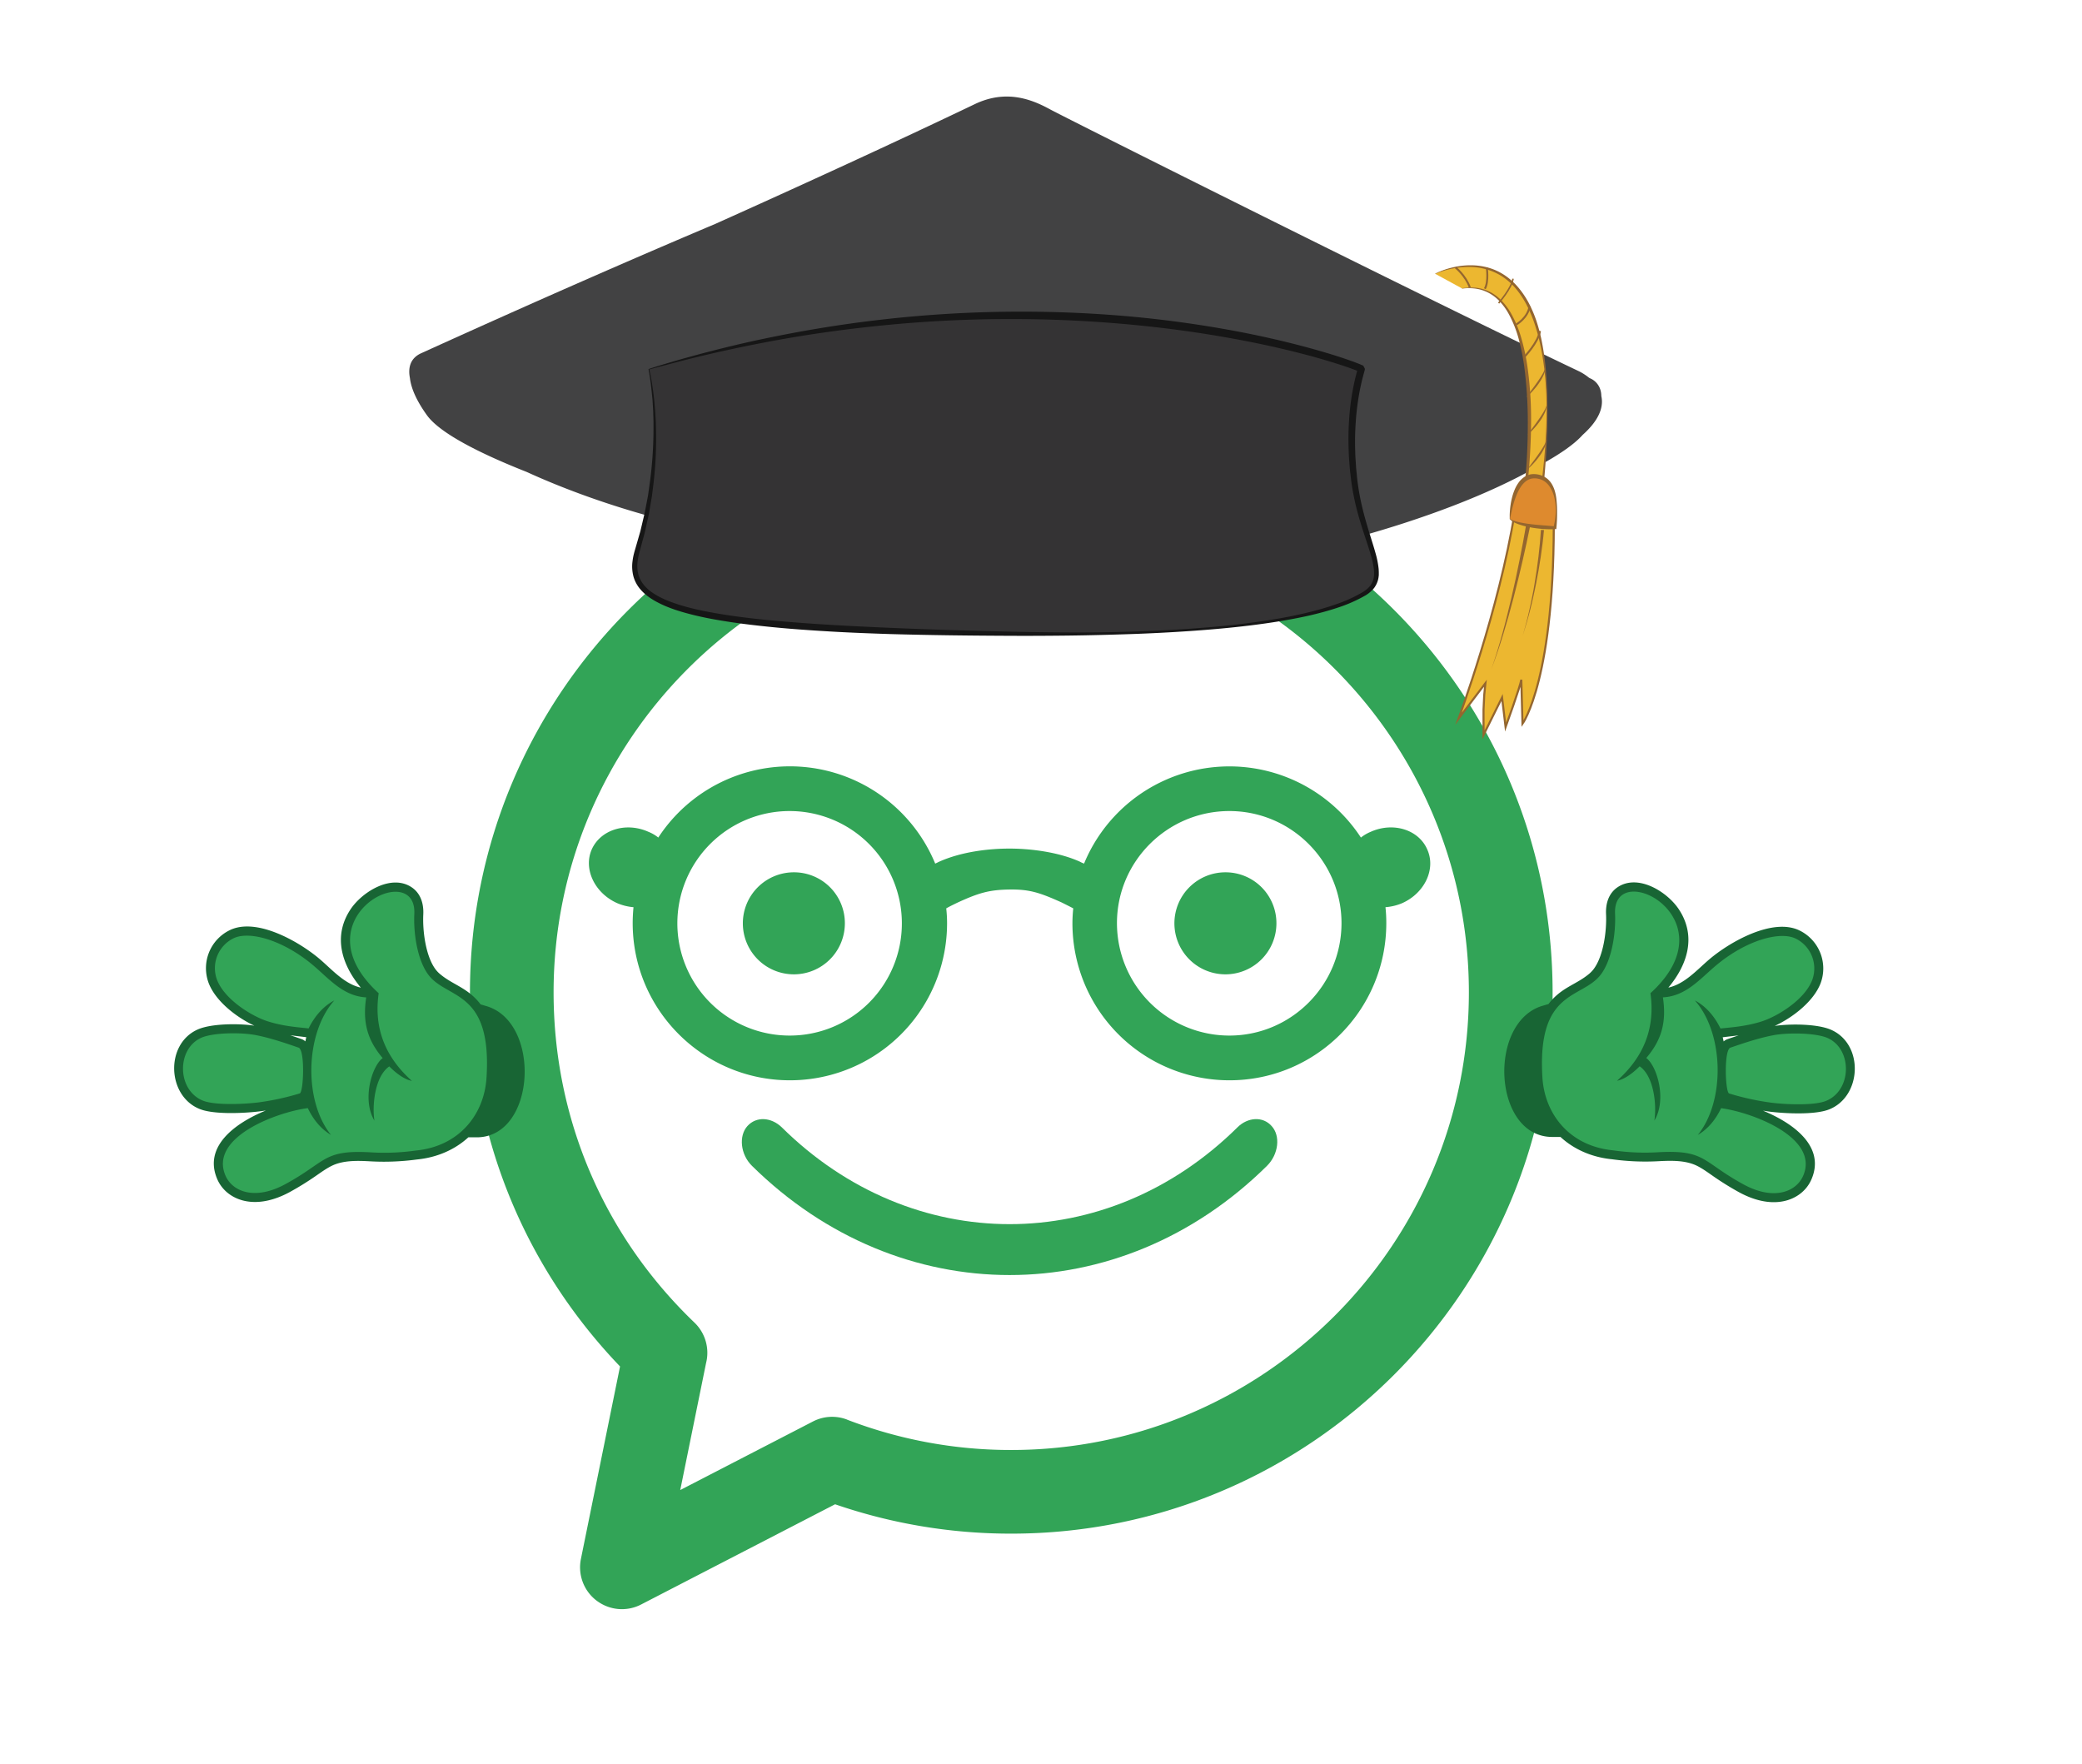 <svg id="Layer_1" data-name="Layer 1" xmlns="http://www.w3.org/2000/svg" viewBox="0 0 2000 1694.14"><defs><style>.cls-1,.cls-3{fill:#32a457;}.cls-2{fill:#186534;}.cls-2,.cls-3{fill-rule:evenodd;}.cls-4{fill:#424243;}.cls-5{fill:#343334;}.cls-6{fill:#161616;}.cls-7,.cls-9{fill:#ecb730;}.cls-8{fill:#94662f;}.cls-11,.cls-12,.cls-9{stroke:#94662f;stroke-miterlimit:10;}.cls-9{stroke-width:1.98px;}.cls-10{fill:#de8a2e;}.cls-11,.cls-12{fill:none;}.cls-11{stroke-width:1.9px;}.cls-12{stroke-width:1.47px;}</style></defs><title>Mesa de trabajo 23</title><path class="cls-1" d="M762.44,837.89a49,49,0,1,0,49.15,48.84A48.84,48.84,0,0,0,762.44,837.89Z"/><path class="cls-1" d="M1177,837.89a49,49,0,1,0,49.15,48.84A48.85,48.85,0,0,0,1177,837.89Z"/><path class="cls-1" d="M1217.05,1119.88c-141.53,139.81-352.84,139.81-494.66,0-11.3-11.14-12.82-28.88-4.47-38.2,8.66-9.63,22.89-8.52,32.9,1,125.47,124.23,312.63,124.23,438.08,0,9.76-9.55,24.25-10.66,32.7-1C1230.17,1091,1228.34,1108.74,1217.05,1119.88Z"/><path class="cls-1" d="M1371.07,816c-8.14-19-32.63-26.77-54.38-17a39.58,39.58,0,0,0-9.38,5.51,151,151,0,0,0-265.94,25,26.65,26.65,0,0,1-3.9-1.78c-20.85-9.43-48.05-12.64-67.76-12.64-20.57,0-46.66,3.21-67.59,12.64-1.63.76-2.62,1.35-3.76,1.78a151,151,0,0,0-266-25,36.67,36.67,0,0,0-9.44-5.51c-21.69-9.73-46.08-2-54.52,17-8.13,18.71,2.76,41.8,24.48,51.52a50.68,50.68,0,0,0,15.66,3.88c-.47,5-.77,10.16-.77,15.27,0,83.43,67.81,151,151,151a150.89,150.89,0,0,0,151-151,129.11,129.11,0,0,0-.8-14.14c3.46-2,7.25-3.78,11-5.61,20.52-9.39,30.49-12.23,49.87-12.5s29.25,3.11,50.15,12.5c3.65,1.83,7.23,3.6,11,5.61a137,137,0,0,0-.79,14.14,150.78,150.78,0,0,0,150.91,151c83.18,0,150.59-67.52,150.59-151a143.38,143.38,0,0,0-.79-15.27,51.36,51.36,0,0,0,16.06-3.88C1368.6,857.84,1379.51,834.75,1371.07,816ZM758.69,994.71a107.83,107.83,0,1,1,107.65-108A107.67,107.67,0,0,1,758.69,994.71Zm422.28,0a108,108,0,0,1-108-108c0-59.35,48.44-107.66,108-107.66,59.29,0,107.7,48.31,107.7,107.66C1288.67,946.4,1240.26,994.71,1181,994.71Z"/><path class="cls-1" d="M573.16,1537.53a40.16,40.16,0,0,1-15.14-40l37.6-185c-93.14-97.15-144.17-223.9-144.17-359.35,0-286.71,233.26-520,520-520s520,233.26,520,520-233.25,519.95-520,519.95a518,518,0,0,1-169.26-28.21l-186.33,96.27a40.16,40.16,0,0,1-42.66-3.65Zm240.6-173.88a437.78,437.78,0,0,0,157.65,29.13c242.41,0,439.62-197.21,439.62-439.61S1213.82,513.54,971.41,513.54,531.79,710.76,531.79,953.17c0,120.87,48.06,233.54,135.33,317.26a40.17,40.17,0,0,1,11.14,38.83l-24.81,122,127.46-65.85a40.1,40.1,0,0,1,32.85-1.81Z"/><path class="cls-2" d="M1487.43,964.45l-5.56,1.63c-52.75,15.42-47.85,125,8.49,126H1499c12.85,11.82,29.8,19.46,49.42,21.44a235.69,235.69,0,0,0,46.12,1.8c11.68-.56,24.89-.8,35.64,4.51,5.31,2.62,10.41,6.39,15.28,9.75a275.87,275.87,0,0,0,25.31,15.73c12.9,7,28.24,11.59,42.94,8.42,11.65-2.5,21.57-9.79,26.37-20.83,13.42-30.89-15.93-53.43-46.5-66.05,2.27.36,4.55.68,6.82,1,14.76,1.79,43,3.19,56.61-2.17,31.57-12.47,33.66-62.54,2-76.51-12.77-5.65-38.56-6-54.18-3.73,18-8.37,37.43-23.87,44-40.81a40.6,40.6,0,0,0-19.88-50.72c-26-13-67.76,11.19-87,27.62-11.84,10.09-23.61,23.67-39.3,27.1,18-21.44,27.38-48.89,10.15-75.08-11.19-17-39.38-34.57-59-21.28-8.65,5.88-11.49,15.9-11,25.9.72,15.54-2.33,39.78-11.8,52.54a28.23,28.23,0,0,1-4.63,4.83c-11.41,9.5-23.93,12.34-35.26,24.58a56.13,56.13,0,0,0-3.67,4.39Zm182.73,30.06c-3.58,1.19-7.16,2.41-10.74,3.63a10.25,10.25,0,0,0-3.65,2.2c-.28-1.33-.58-2.67-.9-4C1660.23,995.66,1665.23,995.14,1670.16,994.51Z"/><path class="cls-3" d="M1653.22,1064.44c30,4,94.86,28.29,78.91,65-6.69,15.38-28.22,24.06-57.23,8.26-39.81-21.68-36.22-33.19-80.78-31a214.85,214.85,0,0,1-44.68-1.76c-42.12-4.18-65.62-35.18-67.77-69.88-5.29-85.64,38.29-75,56.28-99.22,10.65-14.35,14.32-40.07,13.49-58.1-2.52-54.48,113,4.38,34,76.26,4.94,35-7.66,62.4-32.13,84.11,7.85-1.46,16.23-8.26,21.75-13.89,13.77,9.53,16.51,37.18,14.15,52.14,12.21-20.12,2.52-52.57-7.79-60.08,14.8-17.37,19.55-34.38,16-58.27,21.69-1.12,35-17,50.15-29.92,29.36-25,62.46-34,77.54-26.47a32,32,0,0,1,15.68,39.86c-7.16,18.59-32.81,34.73-49.06,39.82s-32.39,5.77-39,6.63c-5.47-11.27-13.8-21.33-24.61-26.95,27.94,31.43,29.37,96.52,2.84,129.14,9.83-5.66,17.35-15.12,22.34-25.65Zm100.6-6.87c25.33-10,25.79-49.91,1.73-60.54-11.1-4.9-38-5.43-52.69-2.53s-29.43,8-40.63,11.83c-6.37,2.19-4.94,43.07-1.17,44a250.91,250.91,0,0,0,40.37,8.84C1715.94,1061,1742.63,1062,1753.82,1057.57Z"/><path class="cls-2" d="M461.74,964.86a54.13,54.13,0,0,0-3.66-4.41c-11.3-12.27-23.81-15.14-35.19-24.67a27.86,27.86,0,0,1-4.62-4.84c-9.43-12.79-12.41-37-11.65-52.58.49-10-2.32-20-10.95-25.93-19.53-13.33-47.77,4.14-59,21.12-17.3,26.15-8,53.62,9.95,75.11-15.69-3.47-27.42-17.08-39.23-27.2-19.23-16.49-60.91-40.82-86.95-27.86a40.6,40.6,0,0,0-20,50.66c6.49,17,25.88,32.51,43.86,40.94-15.62-2.34-41.41-2-54.2,3.58-31.65,13.88-29.7,64,1.84,76.52,13.54,5.39,41.84,4.06,56.61,2.32,2.27-.27,4.55-.58,6.82-.93-30.6,12.53-60,35-46.68,65.92,4.77,11.05,14.66,18.37,26.31,20.91,14.7,3.2,30-1.31,43-8.31a277.87,277.87,0,0,0,25.34-15.66c4.89-3.35,10-7.11,15.31-9.71,10.76-5.29,24-5,35.65-4.41a236.55,236.55,0,0,0,46.13-1.68c19.62-1.93,36.6-9.52,49.48-21.3h8.62c56.35-.84,61.54-110.4,8.83-126l-5.55-1.64ZM294.22,996.29c-.33,1.33-.63,2.67-.91,4a10.13,10.13,0,0,0-3.65-2.21q-5.36-1.86-10.73-3.66C283.86,995.07,288.86,995.6,294.22,996.29Z"/><path class="cls-3" d="M295.69,1064.39c4.95,10.55,12.45,20,22.26,25.72-26.44-32.7-24.84-97.78,3.19-129.13-10.82,5.58-19.18,15.63-24.68,26.87-6.64-.88-22.77-1.59-39-6.73s-41.85-21.34-49-40a31.93,31.93,0,0,1,15.79-39.81c15.11-7.52,48.18,1.57,77.47,26.67,15.08,12.94,28.39,28.88,50.07,30.06-3.63,23.88,1.08,40.9,15.83,58.31-10.32,7.48-20.1,39.9-7.95,60.06-2.32-15,.49-42.61,14.29-52.1,5.51,5.64,13.87,12.46,21.71,13.94-24.41-21.77-36.94-49.25-31.9-84.2C285,882,400.64,823.47,398,877.94c-.88,18,2.72,43.76,13.33,58.14,17.92,24.29,61.53,13.74,56,99.37-2.24,34.69-25.83,65.63-68,69.7a214.31,214.31,0,0,1-44.68,1.63c-44.55-2.27-41,9.24-80.86,30.81-29.06,15.72-50.57,7-57.21-8.41-15.85-36.75,49-60.84,79.09-64.79Zm-48.2-5.37a250.66,250.66,0,0,0,40.39-8.72c3.78-1,5.31-41.84-1.05-44-11.19-3.86-25.9-9-40.59-11.94s-41.6-2.49-52.7,2.38c-24.09,10.57-23.74,50.47,1.56,60.55C206.28,1061.7,233,1060.73,247.49,1059Z"/><path class="cls-4" d="M1520.35,417.71c16.4-14.67,20.16-27.24,17.91-37.27-.12-12.65-10-16.68-10-16.68l-1.76-.87a51.1,51.1,0,0,0-10.4-6.6c-143-68-491.39-242.53-508.05-251.6C990.35,95.05,966,85.89,936.45,100c-76.77,36.77-166,77.66-249.17,115-76.47,32.3-170.06,73.15-283.1,124.48l-.12.06c-10.46,5-12.07,14.43-10.29,23.56,1,8.75,5.34,20.4,16.32,35.7,12.51,17.43,51.3,36.93,96,54.58,64.35,29.44,143.55,52.58,205.21,60.82C831.75,530.34,1197.7,538,1197.7,538c11.81-1,29.42-3.82,50.58-8.34,0,.82,0,1.26,0,1.26,6-.51,28.14-6.33,57.57-15.51,57.48-16,123.76-39.63,173-68.38C1497.3,437,1512,427.07,1520.35,417.71Z"/><path class="cls-5" d="M623.31,354.67S641.68,432.2,612.42,528c-16.82,55.06,37.08,76.87,366.73,80.77,102.74,1.22,270.79-2,331.35-38.56,28.14-17-1.9-48.11-9.53-108.78-8.16-64.95,6.81-105.13,6.81-107.16S1011.81,239.4,623.31,354.67Z"/><path class="cls-6" d="M623.62,354.85a3.17,3.17,0,0,1,.25.63l.19.87.39,1.76.7,3.53q.66,3.54,1.24,7.09l1.05,7.12.86,7.15c.28,2.39.44,4.78.67,7.17l.33,3.59c.09,1.2.15,2.39.23,3.59l.43,7.19c.12,2.4.14,4.8.21,7.21a375.51,375.51,0,0,1-3,57.55l-.91,7.16-1.2,7.12c-.85,4.73-1.5,9.51-2.63,14.2s-2,9.42-3.15,14.1l-3.78,14-.94,3.46c-.32,1.12-.63,2.24-.89,3.36a51.2,51.2,0,0,0-1.19,6.76,32.5,32.5,0,0,0,1,13.18,28.16,28.16,0,0,0,6.72,11.13,42.11,42.11,0,0,0,5,4.44,62,62,0,0,0,5.74,3.73c8,4.56,17,7.7,26,10.31s18.37,4.56,27.73,6.26c18.71,3.39,37.67,5.63,56.68,7.44,38,3.55,76.24,5.5,114.47,7.14s76.51,2.79,114.79,3.63q28.71.66,57.41.78t57.41-.76c19.13-.6,38.25-1.43,57.34-2.79s38.15-3,57.11-5.56c9.49-1.19,18.93-2.66,28.35-4.25s18.76-3.58,28-5.78,18.44-4.86,27.4-8a136.13,136.13,0,0,0,25.72-11.77,28.91,28.91,0,0,0,5.25-4.13,22.39,22.39,0,0,0,2.11-2.47,19.73,19.73,0,0,0,1.56-2.8,18.12,18.12,0,0,0,1.6-6.25l.09-.82,0-.83c0-.56,0-1.11,0-1.67-.08-1.13-.09-2.25-.26-3.39a83.24,83.24,0,0,0-3-13.62c-1.33-4.54-2.84-9.07-4.34-13.61-3-9.09-6-18.26-8.47-27.61a240.38,240.38,0,0,1-5.75-28.47c-.34-2.4-.56-4.8-.85-7.2s-.59-4.79-.77-7.21c-.33-4.82-.81-9.63-.91-14.47a275.46,275.46,0,0,1,.24-29,242.53,242.53,0,0,1,3.37-28.89q1.29-7.17,3-14.26c.59-2.34,1.24-4.75,1.84-7l.11-.41c.06-.2,0-.17,0-.17h.05c-.33-.63,2.41,4.93,1.43,2.7l-.2-.1-.33-.15-.74-.33c-1-.44-2.13-.86-3.22-1.28-8.81-3.31-17.92-6.19-27-8.91s-18.33-5.21-27.57-7.55c-18.48-4.69-37.13-8.74-55.88-12.27s-37.6-6.58-56.51-9.15-37.89-4.63-56.91-6.28a1241.4,1241.4,0,0,0-228.82,1.53c-38,3.77-75.92,9.12-113.48,16.32Q707,334.18,679,340.7q-14,3.3-27.87,6.88Zm-.62-.35c4.56-1.51,9.43-3.05,13.94-4.39s9.19-2.73,13.79-4.06q13.82-3.94,27.73-7.59c18.54-4.84,37.2-9.32,56-13.22,37.54-7.86,75.45-14.08,113.6-18.37a1181.39,1181.39,0,0,1,230.06-3.53q28.73,2.4,57.29,6.33t56.88,9.38c18.87,3.68,37.63,7.88,56.25,12.73,9.3,2.42,18.57,5,27.79,7.8s18.36,5.76,27.46,9.24c1.14.45,2.28.9,3.44,1.4l.9.41.49.23c.15.07.36.18.58.31-.77-2.08,2.44,3.62,1.92,3.33,0,.29-.08.59-.14.88a4.64,4.64,0,0,1-.16.71l-.12.45c-.66,2.4-1.27,4.6-1.87,6.9q-1.72,6.85-3,13.82a245.12,245.12,0,0,0-3.48,28.12,271.54,271.54,0,0,0-.5,28.39c.06,4.74.5,9.47.76,14.2.14,2.37.44,4.72.66,7.08s.44,4.73.74,7.08a235.15,235.15,0,0,0,5.25,27.88c2.26,9.21,5.06,18.31,7.92,27.44,1.43,4.57,2.87,9.16,4.16,13.83a86.73,86.73,0,0,1,2.93,14.44c.17,1.24.17,2.52.23,3.78,0,.63,0,1.28,0,1.91l0,1-.12,1a22.22,22.22,0,0,1-2.09,7.55,23.92,23.92,0,0,1-2,3.43,27,27,0,0,1-2.59,2.94,32.43,32.43,0,0,1-6.08,4.64,141,141,0,0,1-26.6,11.72c-9.16,3.06-18.48,5.52-27.85,7.69-18.77,4.16-37.75,7.13-56.79,9.45s-38.13,4-57.26,5.31-38.26,2.3-57.41,2.94-38.31,1.15-57.47,1.39-38.33.35-57.48.26c-38.32-.17-76.63-.58-114.95-1.66-19.16-.63-38.32-1.33-57.47-2.45s-38.29-2.42-57.41-4.34-38.2-4.24-57.17-7.77c-9.48-1.77-18.92-3.92-28.24-6.64s-18.55-6.11-27.16-11.12a65.12,65.12,0,0,1-6.26-4.14,49.56,49.56,0,0,1-5.67-5.1,35.11,35.11,0,0,1-4.68-6.18,32.31,32.31,0,0,1-3.12-7.16,37.52,37.52,0,0,1-1-15.27,56.09,56.09,0,0,1,1.4-7.35c.3-1.21.64-2.39,1-3.57l1-3.45,3.94-13.72c1.19-4.61,2.2-9.26,3.33-13.88s1.94-9.32,2.87-14l1.33-7,1-7.07a389.56,389.56,0,0,0,4.26-57c0-2.39,0-4.78,0-7.16l-.22-7.16c0-1.19-.06-2.39-.12-3.58l-.22-3.57c-.16-2.38-.25-4.77-.47-7.15L626,376l-.8-7.12c-.31-2.36-.63-4.73-1-7.09l-.57-3.54-.33-1.76-.16-.89A7.45,7.45,0,0,1,623,354.5Z"/><path class="cls-7" d="M1378.68,263s132.94-67,103,203l-15.46-4.13s23.19-197.72-61.83-184.84"/><path class="cls-8" d="M1378.61,262.85a77.28,77.28,0,0,1,16.6-5.93,73.16,73.16,0,0,1,17.58-2.11,62.29,62.29,0,0,1,17.61,2.49,56.78,56.78,0,0,1,8.35,3.24,57.54,57.54,0,0,1,7.72,4.56,63.71,63.71,0,0,1,13,12.21,86.07,86.07,0,0,1,9.71,14.93,119.7,119.7,0,0,1,6.85,16.39,169,169,0,0,1,4.61,17.09,259.33,259.33,0,0,1,4.73,34.94c.87,11.71,1.16,23.45,1.16,35.18s-.45,23.46-1,35.18-1.58,23.41-2.68,35.1l-.12,1.29-1.29-.33-15.49-4-1-.27.11-1.09c1.74-18.1,2.6-36.35,2.57-54.56a412,412,0,0,0-3.34-54.42,213.32,213.32,0,0,0-5.28-26.68A110.23,110.23,0,0,0,1449,301a60.45,60.45,0,0,0-7.84-10.94,41.63,41.63,0,0,0-10.45-8.37,37.67,37.67,0,0,0-12.69-4.37,48.94,48.94,0,0,0-13.57-.09l0-.3a47.55,47.55,0,0,1,13.74-.48,38.68,38.68,0,0,1,13.23,4,43.12,43.12,0,0,1,11.07,8.38,62.26,62.26,0,0,1,8.4,11.06,109.32,109.32,0,0,1,10.67,25.49,202.05,202.05,0,0,1,5.75,27,361.16,361.16,0,0,1,3.44,54.86q-.09,13.74-.89,27.46c-.52,9.14-1.22,18.26-2.3,27.38l-.92-1.36,15.42,4.25-1.4,1c1.38-11.62,2.63-23.26,3.52-34.94s1.37-23.38,1.47-35.09c.19-23.4-1.74-46.92-7.09-69.63q-2.08-8.49-4.9-16.75a128.68,128.68,0,0,0-6.81-16,85.48,85.48,0,0,0-9.29-14.57A61.34,61.34,0,0,0,1445.1,267a53.93,53.93,0,0,0-7.36-4.45,62.81,62.81,0,0,0-8-3.28,60.86,60.86,0,0,0-17-2.84,82.86,82.86,0,0,0-34,6.65Z"/><path class="cls-9" d="M1455.08,491.92c-14.88,93.32-53.95,198.36-53.95,198.36l25.77-34-1.12,11.28-.68,14v24.34L1442.91,670l3.38,28.41s14.22-39.23,15.1-45.54l1.13,42.38s31.78-43.28,30-205.12"/><path class="cls-10" d="M1450.42,498.53s2.43-48,28.85-40.27c22.54,6.61,14.43,48.69,14.43,48.69S1460.34,506.65,1450.42,498.53Z"/><path class="cls-8" d="M1450.24,498.61a.6.6,0,0,1,0-.2v-.77l0-.89c0-.59,0-1.18,0-1.77,0-1.17.08-2.35.15-3.53.15-2.36.41-4.72.78-7.06a67.44,67.44,0,0,1,1.46-7,50.75,50.75,0,0,1,2.31-6.86,33,33,0,0,1,3.51-6.5,21.46,21.46,0,0,1,5.32-5.53,16.37,16.37,0,0,1,7.34-3,21.17,21.17,0,0,1,14.66,3.89,20,20,0,0,1,5,5.67,28.54,28.54,0,0,1,2.86,6.76,45.24,45.24,0,0,1,1.41,7,106.1,106.1,0,0,1,.72,14.12,133.16,133.16,0,0,1-.66,14.2l-.12,1.09-1.27.05a96.24,96.24,0,0,1-11.27-.16c-1.87-.11-3.73-.33-5.6-.55s-3.73-.47-5.58-.81a72.62,72.62,0,0,1-11-2.69A37.24,37.24,0,0,1,1455,502a23.55,23.55,0,0,1-2.47-1.46c-.4-.26-.77-.57-1.15-.86A13.87,13.87,0,0,1,1450.24,498.61Zm.36-.16,1.15.6c.42.19.81.41,1.24.58.83.36,1.7.66,2.55.95a54.19,54.19,0,0,0,5.3,1.36c3.58.75,7.22,1.25,10.86,1.68,1.83.19,3.66.4,5.49.56l5.5.46c3.67.25,7.36.63,11,.9l-1.39,1.14a76.21,76.21,0,0,0,2.11-13.69,53.75,53.75,0,0,0-1-13.82,32.39,32.39,0,0,0-5.23-12.38,18.73,18.73,0,0,0-4.56-4.46,16.38,16.38,0,0,0-5.78-2.44,15.73,15.73,0,0,0-6.17-.24,13.74,13.74,0,0,0-5.5,2.33,21.1,21.1,0,0,0-4.44,4.46,39.34,39.34,0,0,0-3.41,5.66,76.31,76.31,0,0,0-4.7,12.83q-.92,3.35-1.67,6.75-.39,1.69-.72,3.42l-.32,1.72-.16.86-.08.43,0,.22,0,.11S1450.64,498.56,1450.6,498.45Z"/><path class="cls-8" d="M1467.25,450.75c3.4-4.74,7-9.26,10.25-13.95,1.67-2.32,3.25-4.71,4.72-7.15a35.84,35.84,0,0,0,3.67-7.76,21.43,21.43,0,0,1-2.36,8.45c-.59,1.36-1.37,2.6-2.08,3.89s-1.56,2.47-2.41,3.66a72,72,0,0,1-5.49,6.81A58.1,58.1,0,0,1,1467.25,450.75Z"/><path class="cls-8" d="M1467.25,417.69c3.4-4.74,7-9.26,10.24-13.95,1.68-2.32,3.26-4.71,4.73-7.15a35.84,35.84,0,0,0,3.67-7.76,21.43,21.43,0,0,1-2.36,8.45c-.59,1.36-1.37,2.6-2.08,3.89s-1.57,2.47-2.41,3.66a72,72,0,0,1-5.49,6.81A58.1,58.1,0,0,1,1467.25,417.69Z"/><path class="cls-8" d="M1466.05,381.62c3.4-4.73,7-9.25,10.24-13.95,1.68-2.32,3.26-4.71,4.73-7.15a35.73,35.73,0,0,0,3.66-7.75,21.14,21.14,0,0,1-2.36,8.45,43.69,43.69,0,0,1-2.07,3.88c-.78,1.24-1.57,2.47-2.41,3.67a73.48,73.48,0,0,1-5.49,6.8A58.1,58.1,0,0,1,1466.05,381.62Z"/><path class="cls-11" d="M1464,343.15s13.7-14.12,15.32-25.24"/><path class="cls-11" d="M1456.73,311.59s11-6.31,12.63-17.43"/><path class="cls-12" d="M1439.6,291.16s12.62-14.41,13.83-23.44"/><path class="cls-11" d="M1428.18,256.9s2.1,13.52-1.8,20.43"/><path class="cls-11" d="M1398.13,256.9s9.61,7.51,13.82,19.23"/><path class="cls-8" d="M1470.12,504c-2.36,11.8-4.93,23.52-7.62,35.23s-5.55,23.36-8.58,35-6.27,23.18-9.77,34.67-7.33,22.86-11.61,34.07c4-11.32,7.43-22.81,10.65-34.35s6-23.2,8.79-34.87,5.21-23.39,7.59-35.13,4.6-23.53,6.61-35.31Z"/><path class="cls-8" d="M1483.17,509.15c-.75,8.65-1.84,17.2-3.11,25.75s-2.75,17.05-4.44,25.51c-.81,4.24-1.77,8.44-2.67,12.66s-1.93,8.41-3,12.57c-2.08,8.37-4.57,16.63-7.16,24.85,2.35-8.29,4.6-16.61,6.43-25,1-4.19,1.79-8.42,2.68-12.63s1.61-8.46,2.3-12.7q2.16-12.74,3.68-25.54c1-8.53,1.85-17.11,2.35-25.64Z"/></svg>